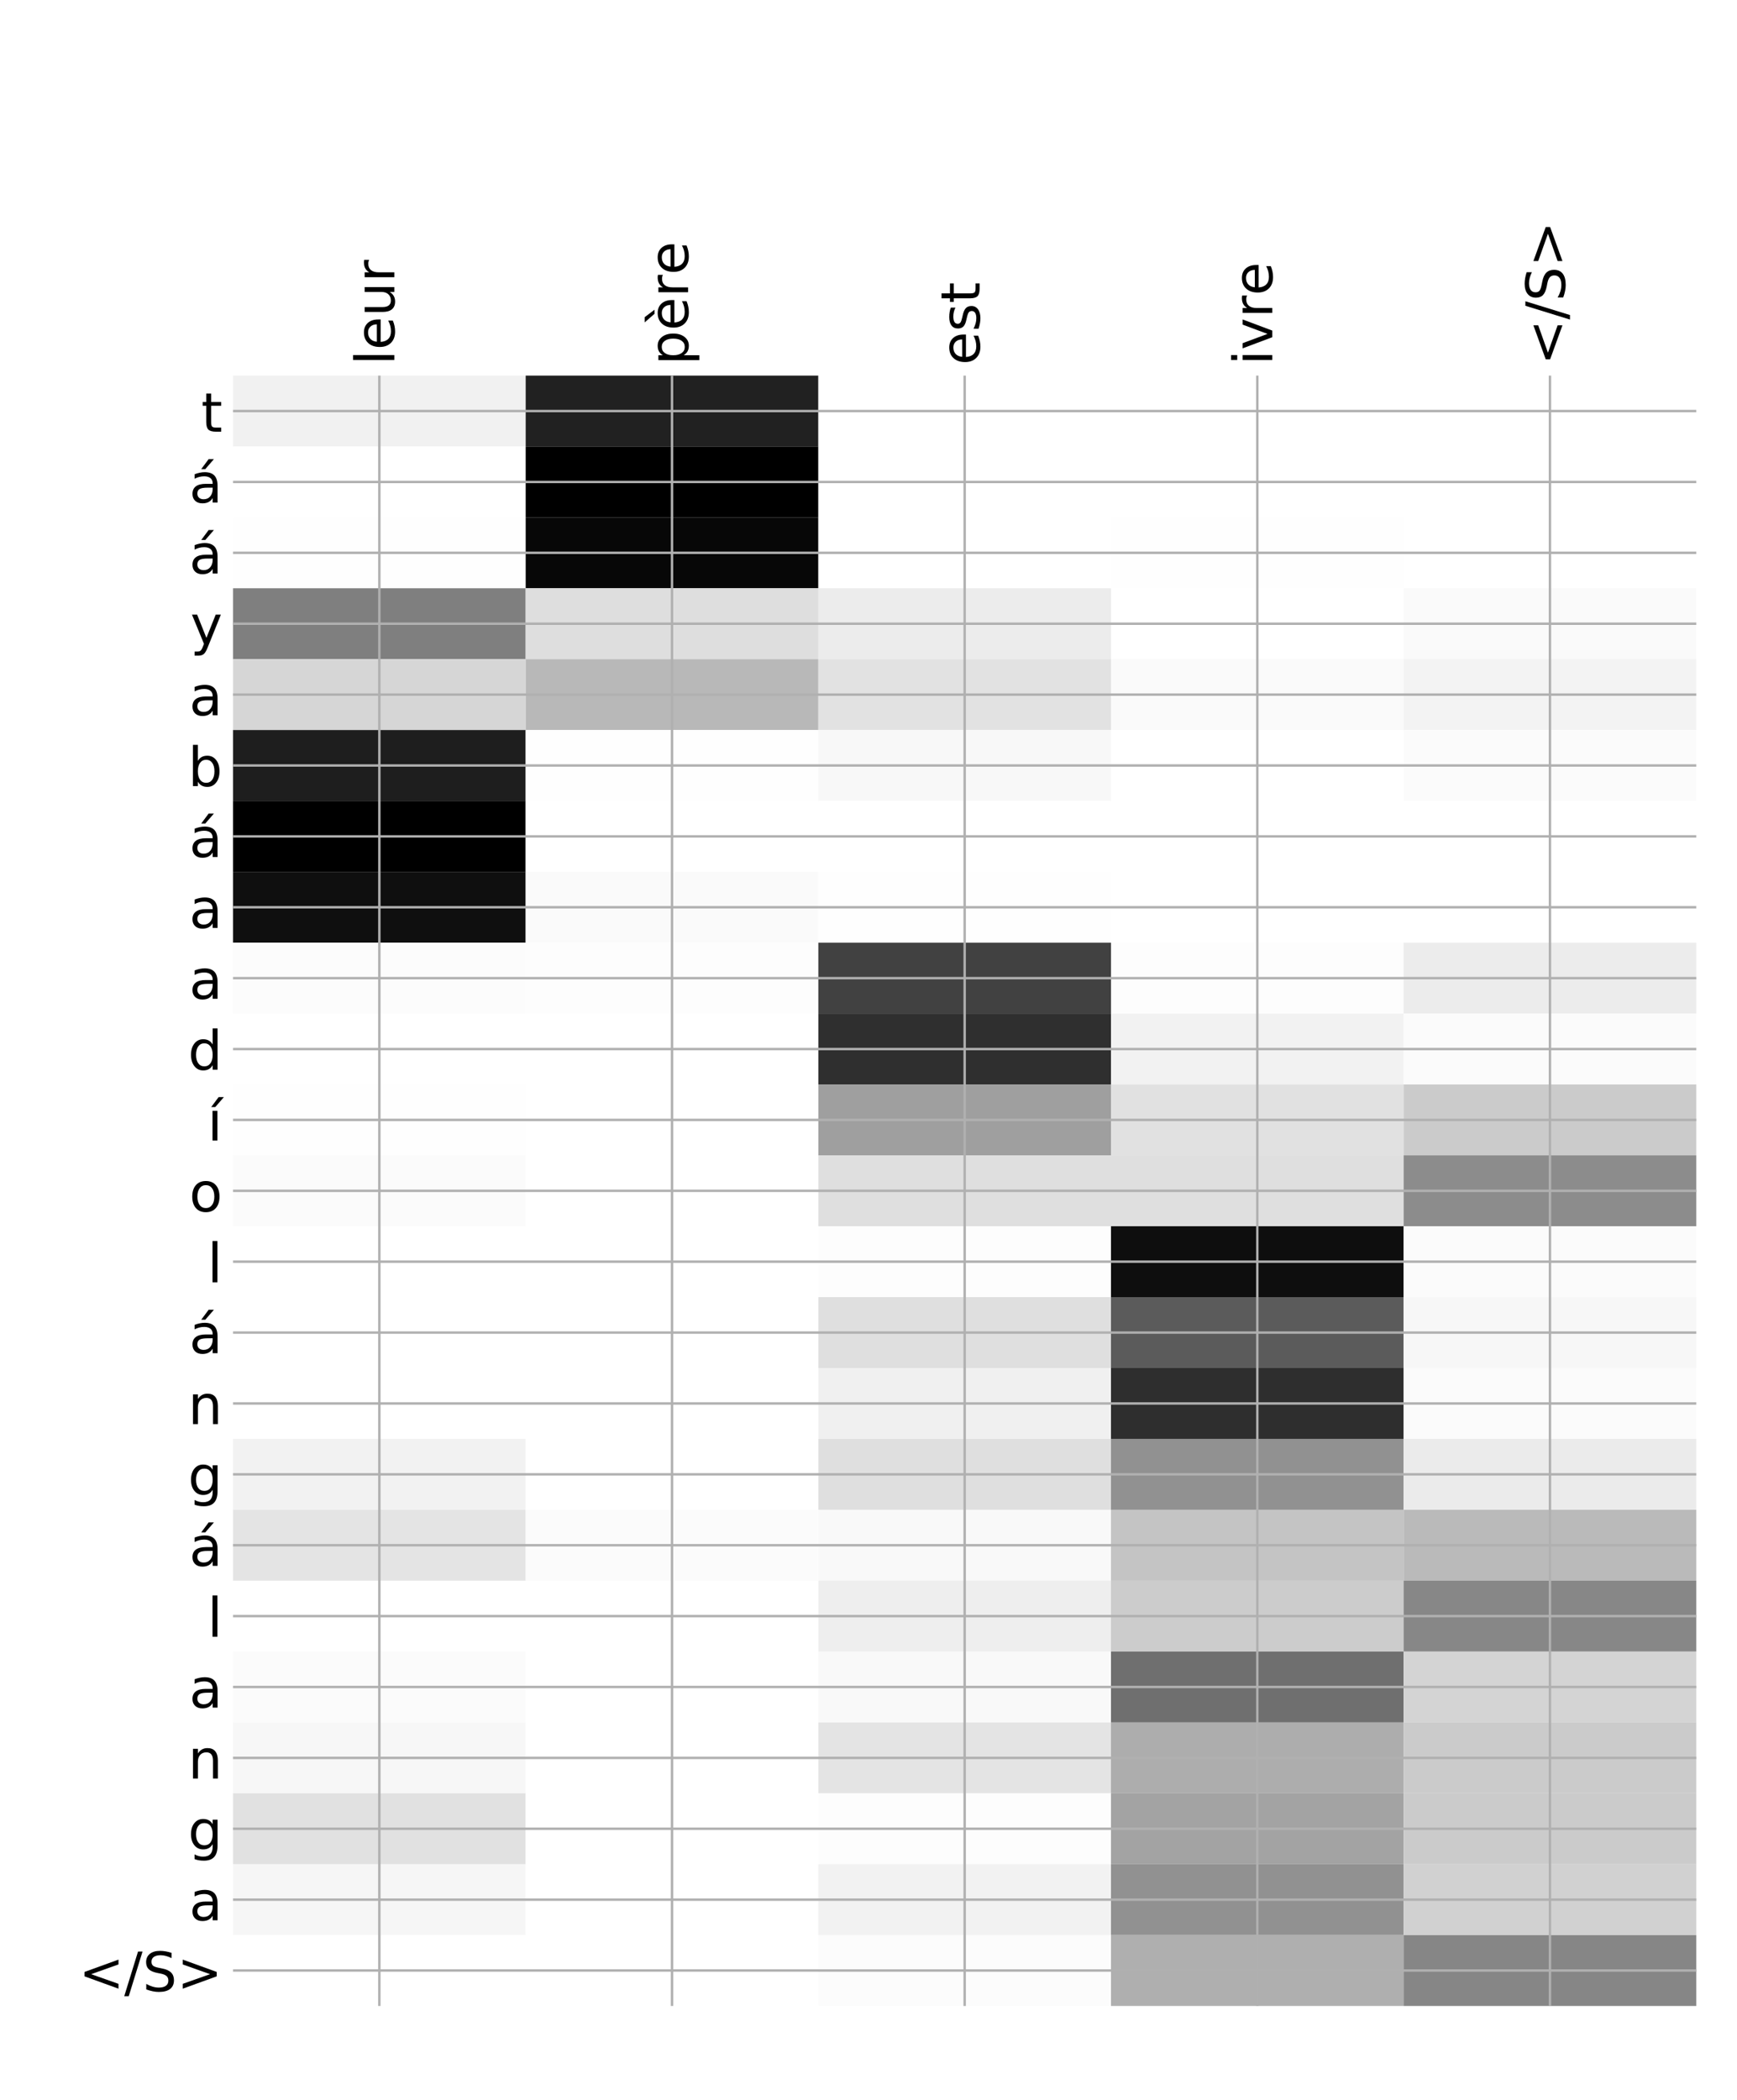 <?xml version="1.0" encoding="utf-8" standalone="no"?>
<!DOCTYPE svg PUBLIC "-//W3C//DTD SVG 1.1//EN"
  "http://www.w3.org/Graphics/SVG/1.1/DTD/svg11.dtd">
<!-- Created with matplotlib (http://matplotlib.org/) -->
<svg height="696pt" version="1.1" viewBox="0 0 576 696" width="576pt" xmlns="http://www.w3.org/2000/svg" xmlns:xlink="http://www.w3.org/1999/xlink">
 <defs>
  <style type="text/css">
*{stroke-linecap:butt;stroke-linejoin:round;}
  </style>
 </defs>
 <g id="figure_1">
  <g id="patch_1">
   <path d="M 0 696 
L 576 696 
L 576 0 
L 0 0 
z
" style="fill:#ffffff;"/>
  </g>
  <g id="axes_1">
   <g id="PolyCollection_1">
    <path clip-path="url(#pf5c83911ea)" d="M 77.275 124.499 
L 77.275 147.993 
L 174.32 147.993 
L 174.32 124.499 
L 77.275 124.499 
z
" style="fill:#f1f1f1;"/>
    <path clip-path="url(#pf5c83911ea)" d="M 174.32 124.499 
L 174.32 147.993 
L 271.365 147.993 
L 271.365 124.499 
L 174.32 124.499 
z
" style="fill:#212121;"/>
    <path clip-path="url(#pf5c83911ea)" d="M 271.365 124.499 
L 271.365 147.993 
L 368.41 147.993 
L 368.41 124.499 
L 271.365 124.499 
z
" style="fill:#ffffff;"/>
    <path clip-path="url(#pf5c83911ea)" d="M 368.41 124.499 
L 368.41 147.993 
L 465.455 147.993 
L 465.455 124.499 
L 368.41 124.499 
z
" style="fill:#ffffff;"/>
    <path clip-path="url(#pf5c83911ea)" d="M 465.455 124.499 
L 465.455 147.993 
L 562.5 147.993 
L 562.5 124.499 
L 465.455 124.499 
z
" style="fill:#ffffff;"/>
    <path clip-path="url(#pf5c83911ea)" d="M 77.275 147.993 
L 77.275 171.488 
L 174.32 171.488 
L 174.32 147.993 
L 77.275 147.993 
z
" style="fill:#ffffff;"/>
    <path clip-path="url(#pf5c83911ea)" d="M 174.32 147.993 
L 174.32 171.488 
L 271.365 171.488 
L 271.365 147.993 
L 174.32 147.993 
z
"/>
    <path clip-path="url(#pf5c83911ea)" d="M 271.365 147.993 
L 271.365 171.488 
L 368.41 171.488 
L 368.41 147.993 
L 271.365 147.993 
z
" style="fill:#ffffff;"/>
    <path clip-path="url(#pf5c83911ea)" d="M 368.41 147.993 
L 368.41 171.488 
L 465.455 171.488 
L 465.455 147.993 
L 368.41 147.993 
z
" style="fill:#ffffff;"/>
    <path clip-path="url(#pf5c83911ea)" d="M 465.455 147.993 
L 465.455 171.488 
L 562.5 171.488 
L 562.5 147.993 
L 465.455 147.993 
z
" style="fill:#ffffff;"/>
    <path clip-path="url(#pf5c83911ea)" d="M 77.275 171.488 
L 77.275 194.983 
L 174.32 194.983 
L 174.32 171.488 
L 77.275 171.488 
z
" style="fill:#fefefe;"/>
    <path clip-path="url(#pf5c83911ea)" d="M 174.32 171.488 
L 174.32 194.983 
L 271.365 194.983 
L 271.365 171.488 
L 174.32 171.488 
z
" style="fill:#070707;"/>
    <path clip-path="url(#pf5c83911ea)" d="M 271.365 171.488 
L 271.365 194.983 
L 368.41 194.983 
L 368.41 171.488 
L 271.365 171.488 
z
" style="fill:#ffffff;"/>
    <path clip-path="url(#pf5c83911ea)" d="M 368.41 171.488 
L 368.41 194.983 
L 465.455 194.983 
L 465.455 171.488 
L 368.41 171.488 
z
" style="fill:#fefefe;"/>
    <path clip-path="url(#pf5c83911ea)" d="M 465.455 171.488 
L 465.455 194.983 
L 562.5 194.983 
L 562.5 171.488 
L 465.455 171.488 
z
" style="fill:#ffffff;"/>
    <path clip-path="url(#pf5c83911ea)" d="M 77.275 194.983 
L 77.275 218.477 
L 174.32 218.477 
L 174.32 194.983 
L 77.275 194.983 
z
" style="fill:#7f7f7f;"/>
    <path clip-path="url(#pf5c83911ea)" d="M 174.32 194.983 
L 174.32 218.477 
L 271.365 218.477 
L 271.365 194.983 
L 174.32 194.983 
z
" style="fill:#dedede;"/>
    <path clip-path="url(#pf5c83911ea)" d="M 271.365 194.983 
L 271.365 218.477 
L 368.41 218.477 
L 368.41 194.983 
L 271.365 194.983 
z
" style="fill:#ececec;"/>
    <path clip-path="url(#pf5c83911ea)" d="M 368.41 194.983 
L 368.41 218.477 
L 465.455 218.477 
L 465.455 194.983 
L 368.41 194.983 
z
" style="fill:#ffffff;"/>
    <path clip-path="url(#pf5c83911ea)" d="M 465.455 194.983 
L 465.455 218.477 
L 562.5 218.477 
L 562.5 194.983 
L 465.455 194.983 
z
" style="fill:#fafafa;"/>
    <path clip-path="url(#pf5c83911ea)" d="M 77.275 218.477 
L 77.275 241.972 
L 174.32 241.972 
L 174.32 218.477 
L 77.275 218.477 
z
" style="fill:#d6d6d6;"/>
    <path clip-path="url(#pf5c83911ea)" d="M 174.32 218.477 
L 174.32 241.972 
L 271.365 241.972 
L 271.365 218.477 
L 174.32 218.477 
z
" style="fill:#b8b8b8;"/>
    <path clip-path="url(#pf5c83911ea)" d="M 271.365 218.477 
L 271.365 241.972 
L 368.41 241.972 
L 368.41 218.477 
L 271.365 218.477 
z
" style="fill:#e2e2e2;"/>
    <path clip-path="url(#pf5c83911ea)" d="M 368.41 218.477 
L 368.41 241.972 
L 465.455 241.972 
L 465.455 218.477 
L 368.41 218.477 
z
" style="fill:#fafafa;"/>
    <path clip-path="url(#pf5c83911ea)" d="M 465.455 218.477 
L 465.455 241.972 
L 562.5 241.972 
L 562.5 218.477 
L 465.455 218.477 
z
" style="fill:#f3f3f3;"/>
    <path clip-path="url(#pf5c83911ea)" d="M 77.275 241.972 
L 77.275 265.466 
L 174.32 265.466 
L 174.32 241.972 
L 77.275 241.972 
z
" style="fill:#1e1e1e;"/>
    <path clip-path="url(#pf5c83911ea)" d="M 174.32 241.972 
L 174.32 265.466 
L 271.365 265.466 
L 271.365 241.972 
L 174.32 241.972 
z
" style="fill:#fefefe;"/>
    <path clip-path="url(#pf5c83911ea)" d="M 271.365 241.972 
L 271.365 265.466 
L 368.41 265.466 
L 368.41 241.972 
L 271.365 241.972 
z
" style="fill:#f8f8f8;"/>
    <path clip-path="url(#pf5c83911ea)" d="M 368.41 241.972 
L 368.41 265.466 
L 465.455 265.466 
L 465.455 241.972 
L 368.41 241.972 
z
" style="fill:#ffffff;"/>
    <path clip-path="url(#pf5c83911ea)" d="M 465.455 241.972 
L 465.455 265.466 
L 562.5 265.466 
L 562.5 241.972 
L 465.455 241.972 
z
" style="fill:#fbfbfb;"/>
    <path clip-path="url(#pf5c83911ea)" d="M 77.275 265.466 
L 77.275 288.961 
L 174.32 288.961 
L 174.32 265.466 
L 77.275 265.466 
z
"/>
    <path clip-path="url(#pf5c83911ea)" d="M 174.32 265.466 
L 174.32 288.961 
L 271.365 288.961 
L 271.365 265.466 
L 174.32 265.466 
z
" style="fill:#ffffff;"/>
    <path clip-path="url(#pf5c83911ea)" d="M 271.365 265.466 
L 271.365 288.961 
L 368.41 288.961 
L 368.41 265.466 
L 271.365 265.466 
z
" style="fill:#ffffff;"/>
    <path clip-path="url(#pf5c83911ea)" d="M 368.41 265.466 
L 368.41 288.961 
L 465.455 288.961 
L 465.455 265.466 
L 368.41 265.466 
z
" style="fill:#ffffff;"/>
    <path clip-path="url(#pf5c83911ea)" d="M 465.455 265.466 
L 465.455 288.961 
L 562.5 288.961 
L 562.5 265.466 
L 465.455 265.466 
z
" style="fill:#ffffff;"/>
    <path clip-path="url(#pf5c83911ea)" d="M 77.275 288.961 
L 77.275 312.456 
L 174.32 312.456 
L 174.32 288.961 
L 77.275 288.961 
z
" style="fill:#0f0f0f;"/>
    <path clip-path="url(#pf5c83911ea)" d="M 174.32 288.961 
L 174.32 312.456 
L 271.365 312.456 
L 271.365 288.961 
L 174.32 288.961 
z
" style="fill:#fafafa;"/>
    <path clip-path="url(#pf5c83911ea)" d="M 271.365 288.961 
L 271.365 312.456 
L 368.41 312.456 
L 368.41 288.961 
L 271.365 288.961 
z
" style="fill:#fefefe;"/>
    <path clip-path="url(#pf5c83911ea)" d="M 368.41 288.961 
L 368.41 312.456 
L 465.455 312.456 
L 465.455 288.961 
L 368.41 288.961 
z
" style="fill:#ffffff;"/>
    <path clip-path="url(#pf5c83911ea)" d="M 465.455 288.961 
L 465.455 312.456 
L 562.5 312.456 
L 562.5 288.961 
L 465.455 288.961 
z
" style="fill:#ffffff;"/>
    <path clip-path="url(#pf5c83911ea)" d="M 77.275 312.456 
L 77.275 335.95 
L 174.32 335.95 
L 174.32 312.456 
L 77.275 312.456 
z
" style="fill:#fcfcfc;"/>
    <path clip-path="url(#pf5c83911ea)" d="M 174.32 312.456 
L 174.32 335.95 
L 271.365 335.95 
L 271.365 312.456 
L 174.32 312.456 
z
" style="fill:#fdfdfd;"/>
    <path clip-path="url(#pf5c83911ea)" d="M 271.365 312.456 
L 271.365 335.95 
L 368.41 335.95 
L 368.41 312.456 
L 271.365 312.456 
z
" style="fill:#414141;"/>
    <path clip-path="url(#pf5c83911ea)" d="M 368.41 312.456 
L 368.41 335.95 
L 465.455 335.95 
L 465.455 312.456 
L 368.41 312.456 
z
" style="fill:#fdfdfd;"/>
    <path clip-path="url(#pf5c83911ea)" d="M 465.455 312.456 
L 465.455 335.95 
L 562.5 335.95 
L 562.5 312.456 
L 465.455 312.456 
z
" style="fill:#ececec;"/>
    <path clip-path="url(#pf5c83911ea)" d="M 77.275 335.95 
L 77.275 359.445 
L 174.32 359.445 
L 174.32 335.95 
L 77.275 335.95 
z
" style="fill:#ffffff;"/>
    <path clip-path="url(#pf5c83911ea)" d="M 174.32 335.95 
L 174.32 359.445 
L 271.365 359.445 
L 271.365 335.95 
L 174.32 335.95 
z
" style="fill:#ffffff;"/>
    <path clip-path="url(#pf5c83911ea)" d="M 271.365 335.95 
L 271.365 359.445 
L 368.41 359.445 
L 368.41 335.95 
L 271.365 335.95 
z
" style="fill:#2f2f2f;"/>
    <path clip-path="url(#pf5c83911ea)" d="M 368.41 335.95 
L 368.41 359.445 
L 465.455 359.445 
L 465.455 335.95 
L 368.41 335.95 
z
" style="fill:#f2f2f2;"/>
    <path clip-path="url(#pf5c83911ea)" d="M 465.455 335.95 
L 465.455 359.445 
L 562.5 359.445 
L 562.5 335.95 
L 465.455 335.95 
z
" style="fill:#fbfbfb;"/>
    <path clip-path="url(#pf5c83911ea)" d="M 77.275 359.445 
L 77.275 382.94 
L 174.32 382.94 
L 174.32 359.445 
L 77.275 359.445 
z
" style="fill:#fefefe;"/>
    <path clip-path="url(#pf5c83911ea)" d="M 174.32 359.445 
L 174.32 382.94 
L 271.365 382.94 
L 271.365 359.445 
L 174.32 359.445 
z
" style="fill:#ffffff;"/>
    <path clip-path="url(#pf5c83911ea)" d="M 271.365 359.445 
L 271.365 382.94 
L 368.41 382.94 
L 368.41 359.445 
L 271.365 359.445 
z
" style="fill:#9f9f9f;"/>
    <path clip-path="url(#pf5c83911ea)" d="M 368.41 359.445 
L 368.41 382.94 
L 465.455 382.94 
L 465.455 359.445 
L 368.41 359.445 
z
" style="fill:#e1e1e1;"/>
    <path clip-path="url(#pf5c83911ea)" d="M 465.455 359.445 
L 465.455 382.94 
L 562.5 382.94 
L 562.5 359.445 
L 465.455 359.445 
z
" style="fill:#cbcbcb;"/>
    <path clip-path="url(#pf5c83911ea)" d="M 77.275 382.94 
L 77.275 406.434 
L 174.32 406.434 
L 174.32 382.94 
L 77.275 382.94 
z
" style="fill:#fbfbfb;"/>
    <path clip-path="url(#pf5c83911ea)" d="M 174.32 382.94 
L 174.32 406.434 
L 271.365 406.434 
L 271.365 382.94 
L 174.32 382.94 
z
" style="fill:#ffffff;"/>
    <path clip-path="url(#pf5c83911ea)" d="M 271.365 382.94 
L 271.365 406.434 
L 368.41 406.434 
L 368.41 382.94 
L 271.365 382.94 
z
" style="fill:#dfdfdf;"/>
    <path clip-path="url(#pf5c83911ea)" d="M 368.41 382.94 
L 368.41 406.434 
L 465.455 406.434 
L 465.455 382.94 
L 368.41 382.94 
z
" style="fill:#dfdfdf;"/>
    <path clip-path="url(#pf5c83911ea)" d="M 465.455 382.94 
L 465.455 406.434 
L 562.5 406.434 
L 562.5 382.94 
L 465.455 382.94 
z
" style="fill:#8c8c8c;"/>
    <path clip-path="url(#pf5c83911ea)" d="M 77.275 406.434 
L 77.275 429.929 
L 174.32 429.929 
L 174.32 406.434 
L 77.275 406.434 
z
" style="fill:#ffffff;"/>
    <path clip-path="url(#pf5c83911ea)" d="M 174.32 406.434 
L 174.32 429.929 
L 271.365 429.929 
L 271.365 406.434 
L 174.32 406.434 
z
" style="fill:#ffffff;"/>
    <path clip-path="url(#pf5c83911ea)" d="M 271.365 406.434 
L 271.365 429.929 
L 368.41 429.929 
L 368.41 406.434 
L 271.365 406.434 
z
" style="fill:#fdfdfd;"/>
    <path clip-path="url(#pf5c83911ea)" d="M 368.41 406.434 
L 368.41 429.929 
L 465.455 429.929 
L 465.455 406.434 
L 368.41 406.434 
z
" style="fill:#0e0e0e;"/>
    <path clip-path="url(#pf5c83911ea)" d="M 465.455 406.434 
L 465.455 429.929 
L 562.5 429.929 
L 562.5 406.434 
L 465.455 406.434 
z
" style="fill:#fbfbfb;"/>
    <path clip-path="url(#pf5c83911ea)" d="M 77.275 429.929 
L 77.275 453.424 
L 174.32 453.424 
L 174.32 429.929 
L 77.275 429.929 
z
" style="fill:#ffffff;"/>
    <path clip-path="url(#pf5c83911ea)" d="M 174.32 429.929 
L 174.32 453.424 
L 271.365 453.424 
L 271.365 429.929 
L 174.32 429.929 
z
" style="fill:#ffffff;"/>
    <path clip-path="url(#pf5c83911ea)" d="M 271.365 429.929 
L 271.365 453.424 
L 368.41 453.424 
L 368.41 429.929 
L 271.365 429.929 
z
" style="fill:#dfdfdf;"/>
    <path clip-path="url(#pf5c83911ea)" d="M 368.41 429.929 
L 368.41 453.424 
L 465.455 453.424 
L 465.455 429.929 
L 368.41 429.929 
z
" style="fill:#5b5b5b;"/>
    <path clip-path="url(#pf5c83911ea)" d="M 465.455 429.929 
L 465.455 453.424 
L 562.5 453.424 
L 562.5 429.929 
L 465.455 429.929 
z
" style="fill:#f7f7f7;"/>
    <path clip-path="url(#pf5c83911ea)" d="M 77.275 453.424 
L 77.275 476.918 
L 174.32 476.918 
L 174.32 453.424 
L 77.275 453.424 
z
" style="fill:#ffffff;"/>
    <path clip-path="url(#pf5c83911ea)" d="M 174.32 453.424 
L 174.32 476.918 
L 271.365 476.918 
L 271.365 453.424 
L 174.32 453.424 
z
" style="fill:#ffffff;"/>
    <path clip-path="url(#pf5c83911ea)" d="M 271.365 453.424 
L 271.365 476.918 
L 368.41 476.918 
L 368.41 453.424 
L 271.365 453.424 
z
" style="fill:#f0f0f0;"/>
    <path clip-path="url(#pf5c83911ea)" d="M 368.41 453.424 
L 368.41 476.918 
L 465.455 476.918 
L 465.455 453.424 
L 368.41 453.424 
z
" style="fill:#2e2e2e;"/>
    <path clip-path="url(#pf5c83911ea)" d="M 465.455 453.424 
L 465.455 476.918 
L 562.5 476.918 
L 562.5 453.424 
L 465.455 453.424 
z
" style="fill:#fbfbfb;"/>
    <path clip-path="url(#pf5c83911ea)" d="M 77.275 476.918 
L 77.275 500.413 
L 174.32 500.413 
L 174.32 476.918 
L 77.275 476.918 
z
" style="fill:#f2f2f2;"/>
    <path clip-path="url(#pf5c83911ea)" d="M 174.32 476.918 
L 174.32 500.413 
L 271.365 500.413 
L 271.365 476.918 
L 174.32 476.918 
z
" style="fill:#ffffff;"/>
    <path clip-path="url(#pf5c83911ea)" d="M 271.365 476.918 
L 271.365 500.413 
L 368.41 500.413 
L 368.41 476.918 
L 271.365 476.918 
z
" style="fill:#dfdfdf;"/>
    <path clip-path="url(#pf5c83911ea)" d="M 368.41 476.918 
L 368.41 500.413 
L 465.455 500.413 
L 465.455 476.918 
L 368.41 476.918 
z
" style="fill:#919191;"/>
    <path clip-path="url(#pf5c83911ea)" d="M 465.455 476.918 
L 465.455 500.413 
L 562.5 500.413 
L 562.5 476.918 
L 465.455 476.918 
z
" style="fill:#ebebeb;"/>
    <path clip-path="url(#pf5c83911ea)" d="M 77.275 500.413 
L 77.275 523.908 
L 174.32 523.908 
L 174.32 500.413 
L 77.275 500.413 
z
" style="fill:#e4e4e4;"/>
    <path clip-path="url(#pf5c83911ea)" d="M 174.32 500.413 
L 174.32 523.908 
L 271.365 523.908 
L 271.365 500.413 
L 174.32 500.413 
z
" style="fill:#fbfbfb;"/>
    <path clip-path="url(#pf5c83911ea)" d="M 271.365 500.413 
L 271.365 523.908 
L 368.41 523.908 
L 368.41 500.413 
L 271.365 500.413 
z
" style="fill:#f9f9f9;"/>
    <path clip-path="url(#pf5c83911ea)" d="M 368.41 500.413 
L 368.41 523.908 
L 465.455 523.908 
L 465.455 500.413 
L 368.41 500.413 
z
" style="fill:#c4c4c4;"/>
    <path clip-path="url(#pf5c83911ea)" d="M 465.455 500.413 
L 465.455 523.908 
L 562.5 523.908 
L 562.5 500.413 
L 465.455 500.413 
z
" style="fill:#bababa;"/>
    <path clip-path="url(#pf5c83911ea)" d="M 77.275 523.908 
L 77.275 547.402 
L 174.32 547.402 
L 174.32 523.908 
L 77.275 523.908 
z
" style="fill:#ffffff;"/>
    <path clip-path="url(#pf5c83911ea)" d="M 174.32 523.908 
L 174.32 547.402 
L 271.365 547.402 
L 271.365 523.908 
L 174.32 523.908 
z
" style="fill:#ffffff;"/>
    <path clip-path="url(#pf5c83911ea)" d="M 271.365 523.908 
L 271.365 547.402 
L 368.41 547.402 
L 368.41 523.908 
L 271.365 523.908 
z
" style="fill:#eeeeee;"/>
    <path clip-path="url(#pf5c83911ea)" d="M 368.41 523.908 
L 368.41 547.402 
L 465.455 547.402 
L 465.455 523.908 
L 368.41 523.908 
z
" style="fill:#cccccc;"/>
    <path clip-path="url(#pf5c83911ea)" d="M 465.455 523.908 
L 465.455 547.402 
L 562.5 547.402 
L 562.5 523.908 
L 465.455 523.908 
z
" style="fill:#878787;"/>
    <path clip-path="url(#pf5c83911ea)" d="M 77.275 547.402 
L 77.275 570.897 
L 174.32 570.897 
L 174.32 547.402 
L 77.275 547.402 
z
" style="fill:#fbfbfb;"/>
    <path clip-path="url(#pf5c83911ea)" d="M 174.32 547.402 
L 174.32 570.897 
L 271.365 570.897 
L 271.365 547.402 
L 174.32 547.402 
z
" style="fill:#ffffff;"/>
    <path clip-path="url(#pf5c83911ea)" d="M 271.365 547.402 
L 271.365 570.897 
L 368.41 570.897 
L 368.41 547.402 
L 271.365 547.402 
z
" style="fill:#f9f9f9;"/>
    <path clip-path="url(#pf5c83911ea)" d="M 368.41 547.402 
L 368.41 570.897 
L 465.455 570.897 
L 465.455 547.402 
L 368.41 547.402 
z
" style="fill:#6f6f6f;"/>
    <path clip-path="url(#pf5c83911ea)" d="M 465.455 547.402 
L 465.455 570.897 
L 562.5 570.897 
L 562.5 547.402 
L 465.455 547.402 
z
" style="fill:#d4d4d4;"/>
    <path clip-path="url(#pf5c83911ea)" d="M 77.275 570.897 
L 77.275 594.392 
L 174.32 594.392 
L 174.32 570.897 
L 77.275 570.897 
z
" style="fill:#f7f7f7;"/>
    <path clip-path="url(#pf5c83911ea)" d="M 174.32 570.897 
L 174.32 594.392 
L 271.365 594.392 
L 271.365 570.897 
L 174.32 570.897 
z
" style="fill:#ffffff;"/>
    <path clip-path="url(#pf5c83911ea)" d="M 271.365 570.897 
L 271.365 594.392 
L 368.41 594.392 
L 368.41 570.897 
L 271.365 570.897 
z
" style="fill:#e4e4e4;"/>
    <path clip-path="url(#pf5c83911ea)" d="M 368.41 570.897 
L 368.41 594.392 
L 465.455 594.392 
L 465.455 570.897 
L 368.41 570.897 
z
" style="fill:#adadad;"/>
    <path clip-path="url(#pf5c83911ea)" d="M 465.455 570.897 
L 465.455 594.392 
L 562.5 594.392 
L 562.5 570.897 
L 465.455 570.897 
z
" style="fill:#cbcbcb;"/>
    <path clip-path="url(#pf5c83911ea)" d="M 77.275 594.392 
L 77.275 617.886 
L 174.32 617.886 
L 174.32 594.392 
L 77.275 594.392 
z
" style="fill:#e1e1e1;"/>
    <path clip-path="url(#pf5c83911ea)" d="M 174.32 594.392 
L 174.32 617.886 
L 271.365 617.886 
L 271.365 594.392 
L 174.32 594.392 
z
" style="fill:#ffffff;"/>
    <path clip-path="url(#pf5c83911ea)" d="M 271.365 594.392 
L 271.365 617.886 
L 368.41 617.886 
L 368.41 594.392 
L 271.365 594.392 
z
" style="fill:#fdfdfd;"/>
    <path clip-path="url(#pf5c83911ea)" d="M 368.41 594.392 
L 368.41 617.886 
L 465.455 617.886 
L 465.455 594.392 
L 368.41 594.392 
z
" style="fill:#a3a3a3;"/>
    <path clip-path="url(#pf5c83911ea)" d="M 465.455 594.392 
L 465.455 617.886 
L 562.5 617.886 
L 562.5 594.392 
L 465.455 594.392 
z
" style="fill:#cbcbcb;"/>
    <path clip-path="url(#pf5c83911ea)" d="M 77.275 617.886 
L 77.275 641.381 
L 174.32 641.381 
L 174.32 617.886 
L 77.275 617.886 
z
" style="fill:#f6f6f6;"/>
    <path clip-path="url(#pf5c83911ea)" d="M 174.32 617.886 
L 174.32 641.381 
L 271.365 641.381 
L 271.365 617.886 
L 174.32 617.886 
z
" style="fill:#ffffff;"/>
    <path clip-path="url(#pf5c83911ea)" d="M 271.365 617.886 
L 271.365 641.381 
L 368.41 641.381 
L 368.41 617.886 
L 271.365 617.886 
z
" style="fill:#f2f2f2;"/>
    <path clip-path="url(#pf5c83911ea)" d="M 368.41 617.886 
L 368.41 641.381 
L 465.455 641.381 
L 465.455 617.886 
L 368.41 617.886 
z
" style="fill:#919191;"/>
    <path clip-path="url(#pf5c83911ea)" d="M 465.455 617.886 
L 465.455 641.381 
L 562.5 641.381 
L 562.5 617.886 
L 465.455 617.886 
z
" style="fill:#d1d1d1;"/>
    <path clip-path="url(#pf5c83911ea)" d="M 77.275 641.381 
L 77.275 664.875 
L 174.32 664.875 
L 174.32 641.381 
L 77.275 641.381 
z
" style="fill:#ffffff;"/>
    <path clip-path="url(#pf5c83911ea)" d="M 174.32 641.381 
L 174.32 664.875 
L 271.365 664.875 
L 271.365 641.381 
L 174.32 641.381 
z
" style="fill:#ffffff;"/>
    <path clip-path="url(#pf5c83911ea)" d="M 271.365 641.381 
L 271.365 664.875 
L 368.41 664.875 
L 368.41 641.381 
L 271.365 641.381 
z
" style="fill:#fcfcfc;"/>
    <path clip-path="url(#pf5c83911ea)" d="M 368.41 641.381 
L 368.41 664.875 
L 465.455 664.875 
L 465.455 641.381 
L 368.41 641.381 
z
" style="fill:#afafaf;"/>
    <path clip-path="url(#pf5c83911ea)" d="M 465.455 641.381 
L 465.455 664.875 
L 562.5 664.875 
L 562.5 641.381 
L 465.455 641.381 
z
" style="fill:#868686;"/>
   </g>
   <g id="matplotlib.axis_1">
    <g id="xtick_1">
     <g id="line2d_1">
      <path clip-path="url(#pf5c83911ea)" d="M 125.797 664.875 
L 125.797 124.499 
" style="fill:none;stroke:#b0b0b0;stroke-linecap:square;stroke-width:0.8;"/>
     </g>
     <g id="line2d_2"/>
     <g id="text_1">
      <!-- leur -->
      <defs>
       <path d="M 9.422 75.984 
L 18.406 75.984 
L 18.406 0 
L 9.422 0 
z
" id="DejaVuSans-6c"/>
       <path d="M 56.203 29.594 
L 56.203 25.203 
L 14.891 25.203 
Q 15.484 15.922 20.484 11.062 
Q 25.484 6.203 34.422 6.203 
Q 39.594 6.203 44.453 7.469 
Q 49.312 8.734 54.109 11.281 
L 54.109 2.781 
Q 49.266 0.734 44.188 -0.344 
Q 39.109 -1.422 33.891 -1.422 
Q 20.797 -1.422 13.156 6.188 
Q 5.516 13.812 5.516 26.812 
Q 5.516 40.234 12.766 48.109 
Q 20.016 56 32.328 56 
Q 43.359 56 49.781 48.891 
Q 56.203 41.797 56.203 29.594 
z
M 47.219 32.234 
Q 47.125 39.594 43.094 43.984 
Q 39.062 48.391 32.422 48.391 
Q 24.906 48.391 20.391 44.141 
Q 15.875 39.891 15.188 32.172 
z
" id="DejaVuSans-65"/>
       <path d="M 8.5 21.578 
L 8.5 54.688 
L 17.484 54.688 
L 17.484 21.922 
Q 17.484 14.156 20.5 10.266 
Q 23.531 6.391 29.594 6.391 
Q 36.859 6.391 41.078 11.031 
Q 45.312 15.672 45.312 23.688 
L 45.312 54.688 
L 54.297 54.688 
L 54.297 0 
L 45.312 0 
L 45.312 8.406 
Q 42.047 3.422 37.719 1 
Q 33.406 -1.422 27.688 -1.422 
Q 18.266 -1.422 13.375 4.438 
Q 8.5 10.297 8.5 21.578 
z
M 31.109 56 
z
" id="DejaVuSans-75"/>
       <path d="M 41.109 46.297 
Q 39.594 47.172 37.812 47.578 
Q 36.031 48 33.891 48 
Q 26.266 48 22.188 43.047 
Q 18.109 38.094 18.109 28.812 
L 18.109 0 
L 9.078 0 
L 9.078 54.688 
L 18.109 54.688 
L 18.109 46.188 
Q 20.953 51.172 25.484 53.578 
Q 30.031 56 36.531 56 
Q 37.453 56 38.578 55.875 
Q 39.703 55.766 41.062 55.516 
z
" id="DejaVuSans-72"/>
      </defs>
      <g transform="translate(130.764 120.999)rotate(-90)scale(0.18 -0.18)">
       <use xlink:href="#DejaVuSans-6c"/>
       <use x="27.783" xlink:href="#DejaVuSans-65"/>
       <use x="89.307" xlink:href="#DejaVuSans-75"/>
       <use x="152.686" xlink:href="#DejaVuSans-72"/>
      </g>
     </g>
    </g>
    <g id="xtick_2">
     <g id="line2d_3">
      <path clip-path="url(#pf5c83911ea)" d="M 222.843 664.875 
L 222.843 124.499 
" style="fill:none;stroke:#b0b0b0;stroke-linecap:square;stroke-width:0.8;"/>
     </g>
     <g id="line2d_4"/>
     <g id="text_2">
      <!-- père -->
      <defs>
       <path d="M 18.109 8.203 
L 18.109 -20.797 
L 9.078 -20.797 
L 9.078 54.688 
L 18.109 54.688 
L 18.109 46.391 
Q 20.953 51.266 25.266 53.625 
Q 29.594 56 35.594 56 
Q 45.562 56 51.781 48.094 
Q 58.016 40.188 58.016 27.297 
Q 58.016 14.406 51.781 6.484 
Q 45.562 -1.422 35.594 -1.422 
Q 29.594 -1.422 25.266 0.953 
Q 20.953 3.328 18.109 8.203 
z
M 48.688 27.297 
Q 48.688 37.203 44.609 42.844 
Q 40.531 48.484 33.406 48.484 
Q 26.266 48.484 22.188 42.844 
Q 18.109 37.203 18.109 27.297 
Q 18.109 17.391 22.188 11.75 
Q 26.266 6.109 33.406 6.109 
Q 40.531 6.109 44.609 11.75 
Q 48.688 17.391 48.688 27.297 
z
" id="DejaVuSans-70"/>
       <path d="M 56.203 29.594 
L 56.203 25.203 
L 14.891 25.203 
Q 15.484 15.922 20.484 11.062 
Q 25.484 6.203 34.422 6.203 
Q 39.594 6.203 44.453 7.469 
Q 49.312 8.734 54.109 11.281 
L 54.109 2.781 
Q 49.266 0.734 44.188 -0.344 
Q 39.109 -1.422 33.891 -1.422 
Q 20.797 -1.422 13.156 6.188 
Q 5.516 13.812 5.516 26.812 
Q 5.516 40.234 12.766 48.109 
Q 20.016 56 32.328 56 
Q 43.359 56 49.781 48.891 
Q 56.203 41.797 56.203 29.594 
z
M 47.219 32.234 
Q 47.125 39.594 43.094 43.984 
Q 39.062 48.391 32.422 48.391 
Q 24.906 48.391 20.391 44.141 
Q 15.875 39.891 15.188 32.172 
z
M 24.672 79.984 
L 38.438 61.719 
L 30.969 61.719 
L 15.047 79.984 
z
" id="DejaVuSans-e8"/>
      </defs>
      <g transform="translate(228.169 120.999)rotate(-90)scale(0.18 -0.18)">
       <use xlink:href="#DejaVuSans-70"/>
       <use x="63.477" xlink:href="#DejaVuSans-e8"/>
       <use x="125" xlink:href="#DejaVuSans-72"/>
       <use x="166.082" xlink:href="#DejaVuSans-65"/>
      </g>
     </g>
    </g>
    <g id="xtick_3">
     <g id="line2d_5">
      <path clip-path="url(#pf5c83911ea)" d="M 319.887 664.875 
L 319.887 124.499 
" style="fill:none;stroke:#b0b0b0;stroke-linecap:square;stroke-width:0.8;"/>
     </g>
     <g id="line2d_6"/>
     <g id="text_3">
      <!-- est -->
      <defs>
       <path d="M 44.281 53.078 
L 44.281 44.578 
Q 40.484 46.531 36.375 47.5 
Q 32.281 48.484 27.875 48.484 
Q 21.188 48.484 17.844 46.438 
Q 14.5 44.391 14.5 40.281 
Q 14.5 37.156 16.891 35.375 
Q 19.281 33.594 26.516 31.984 
L 29.594 31.297 
Q 39.156 29.25 43.188 25.516 
Q 47.219 21.781 47.219 15.094 
Q 47.219 7.469 41.188 3.016 
Q 35.156 -1.422 24.609 -1.422 
Q 20.219 -1.422 15.453 -0.562 
Q 10.688 0.297 5.422 2 
L 5.422 11.281 
Q 10.406 8.688 15.234 7.391 
Q 20.062 6.109 24.812 6.109 
Q 31.156 6.109 34.562 8.281 
Q 37.984 10.453 37.984 14.406 
Q 37.984 18.062 35.516 20.016 
Q 33.062 21.969 24.703 23.781 
L 21.578 24.516 
Q 13.234 26.266 9.516 29.906 
Q 5.812 33.547 5.812 39.891 
Q 5.812 47.609 11.281 51.797 
Q 16.75 56 26.812 56 
Q 31.781 56 36.172 55.266 
Q 40.578 54.547 44.281 53.078 
z
" id="DejaVuSans-73"/>
       <path d="M 18.312 70.219 
L 18.312 54.688 
L 36.812 54.688 
L 36.812 47.703 
L 18.312 47.703 
L 18.312 18.016 
Q 18.312 11.328 20.141 9.422 
Q 21.969 7.516 27.594 7.516 
L 36.812 7.516 
L 36.812 0 
L 27.594 0 
Q 17.188 0 13.234 3.875 
Q 9.281 7.766 9.281 18.016 
L 9.281 47.703 
L 2.688 47.703 
L 2.688 54.688 
L 9.281 54.688 
L 9.281 70.219 
z
" id="DejaVuSans-74"/>
      </defs>
      <g transform="translate(324.854 120.999)rotate(-90)scale(0.18 -0.18)">
       <use xlink:href="#DejaVuSans-65"/>
       <use x="61.523" xlink:href="#DejaVuSans-73"/>
       <use x="113.623" xlink:href="#DejaVuSans-74"/>
      </g>
     </g>
    </g>
    <g id="xtick_4">
     <g id="line2d_7">
      <path clip-path="url(#pf5c83911ea)" d="M 416.933 664.875 
L 416.933 124.499 
" style="fill:none;stroke:#b0b0b0;stroke-linecap:square;stroke-width:0.8;"/>
     </g>
     <g id="line2d_8"/>
     <g id="text_4">
      <!-- ivre -->
      <defs>
       <path d="M 9.422 54.688 
L 18.406 54.688 
L 18.406 0 
L 9.422 0 
z
M 9.422 75.984 
L 18.406 75.984 
L 18.406 64.594 
L 9.422 64.594 
z
" id="DejaVuSans-69"/>
       <path d="M 2.984 54.688 
L 12.5 54.688 
L 29.594 8.797 
L 46.688 54.688 
L 56.203 54.688 
L 35.688 0 
L 23.484 0 
z
" id="DejaVuSans-76"/>
      </defs>
      <g transform="translate(421.899 120.999)rotate(-90)scale(0.18 -0.18)">
       <use xlink:href="#DejaVuSans-69"/>
       <use x="27.783" xlink:href="#DejaVuSans-76"/>
       <use x="86.963" xlink:href="#DejaVuSans-72"/>
       <use x="128.045" xlink:href="#DejaVuSans-65"/>
      </g>
     </g>
    </g>
    <g id="xtick_5">
     <g id="line2d_9">
      <path clip-path="url(#pf5c83911ea)" d="M 513.977 664.875 
L 513.977 124.499 
" style="fill:none;stroke:#b0b0b0;stroke-linecap:square;stroke-width:0.8;"/>
     </g>
     <g id="line2d_10"/>
     <g id="text_5">
      <!-- &lt;/S&gt; -->
      <defs>
       <path d="M 73.188 49.219 
L 22.797 31.297 
L 73.188 13.484 
L 73.188 4.594 
L 10.594 27.297 
L 10.594 35.406 
L 73.188 58.109 
z
" id="DejaVuSans-3c"/>
       <path d="M 25.391 72.906 
L 33.688 72.906 
L 8.297 -9.281 
L 0 -9.281 
z
" id="DejaVuSans-2f"/>
       <path d="M 53.516 70.516 
L 53.516 60.891 
Q 47.906 63.578 42.922 64.891 
Q 37.938 66.219 33.297 66.219 
Q 25.25 66.219 20.875 63.094 
Q 16.5 59.969 16.5 54.203 
Q 16.5 49.359 19.406 46.891 
Q 22.312 44.438 30.422 42.922 
L 36.375 41.703 
Q 47.406 39.594 52.656 34.297 
Q 57.906 29 57.906 20.125 
Q 57.906 9.516 50.797 4.047 
Q 43.703 -1.422 29.984 -1.422 
Q 24.812 -1.422 18.969 -0.25 
Q 13.141 0.922 6.891 3.219 
L 6.891 13.375 
Q 12.891 10.016 18.656 8.297 
Q 24.422 6.594 29.984 6.594 
Q 38.422 6.594 43.016 9.906 
Q 47.609 13.234 47.609 19.391 
Q 47.609 24.75 44.312 27.781 
Q 41.016 30.812 33.5 32.328 
L 27.484 33.5 
Q 16.453 35.688 11.516 40.375 
Q 6.594 45.062 6.594 53.422 
Q 6.594 63.094 13.406 68.656 
Q 20.219 74.219 32.172 74.219 
Q 37.312 74.219 42.625 73.281 
Q 47.953 72.359 53.516 70.516 
z
" id="DejaVuSans-53"/>
       <path d="M 10.594 49.219 
L 10.594 58.109 
L 73.188 35.406 
L 73.188 27.297 
L 10.594 4.594 
L 10.594 13.484 
L 60.891 31.297 
z
" id="DejaVuSans-3e"/>
      </defs>
      <g transform="translate(518.944 120.999)rotate(-90)scale(0.18 -0.18)">
       <use xlink:href="#DejaVuSans-3c"/>
       <use x="83.789" xlink:href="#DejaVuSans-2f"/>
       <use x="117.48" xlink:href="#DejaVuSans-53"/>
       <use x="180.957" xlink:href="#DejaVuSans-3e"/>
      </g>
     </g>
    </g>
   </g>
   <g id="matplotlib.axis_2">
    <g id="ytick_1">
     <g id="line2d_11">
      <path clip-path="url(#pf5c83911ea)" d="M 77.275 136.246 
L 562.5 136.246 
" style="fill:none;stroke:#b0b0b0;stroke-linecap:square;stroke-width:0.8;"/>
     </g>
     <g id="line2d_12"/>
     <g id="text_6">
      <!-- t -->
      <g transform="translate(66.718 143.085)scale(0.18 -0.18)">
       <use xlink:href="#DejaVuSans-74"/>
      </g>
     </g>
    </g>
    <g id="ytick_2">
     <g id="line2d_13">
      <path clip-path="url(#pf5c83911ea)" d="M 77.275 159.741 
L 562.5 159.741 
" style="fill:none;stroke:#b0b0b0;stroke-linecap:square;stroke-width:0.8;"/>
     </g>
     <g id="line2d_14"/>
     <g id="text_7">
      <!-- á -->
      <defs>
       <path d="M 34.281 27.484 
Q 23.391 27.484 19.188 25 
Q 14.984 22.516 14.984 16.5 
Q 14.984 11.719 18.141 8.906 
Q 21.297 6.109 26.703 6.109 
Q 34.188 6.109 38.703 11.406 
Q 43.219 16.703 43.219 25.484 
L 43.219 27.484 
z
M 52.203 31.203 
L 52.203 0 
L 43.219 0 
L 43.219 8.297 
Q 40.141 3.328 35.547 0.953 
Q 30.953 -1.422 24.312 -1.422 
Q 15.922 -1.422 10.953 3.297 
Q 6 8.016 6 15.922 
Q 6 25.141 12.172 29.828 
Q 18.359 34.516 30.609 34.516 
L 43.219 34.516 
L 43.219 35.406 
Q 43.219 41.609 39.141 45 
Q 35.062 48.391 27.688 48.391 
Q 23 48.391 18.547 47.266 
Q 14.109 46.141 10.016 43.891 
L 10.016 52.203 
Q 14.938 54.109 19.578 55.047 
Q 24.219 56 28.609 56 
Q 40.484 56 46.344 49.844 
Q 52.203 43.703 52.203 31.203 
z
M 35.781 79.984 
L 45.5 79.984 
L 29.594 61.625 
L 22.109 61.625 
z
" id="DejaVuSans-e1"/>
      </defs>
      <g transform="translate(62.744 166.579)scale(0.18 -0.18)">
       <use xlink:href="#DejaVuSans-e1"/>
      </g>
     </g>
    </g>
    <g id="ytick_3">
     <g id="line2d_15">
      <path clip-path="url(#pf5c83911ea)" d="M 77.275 183.235 
L 562.5 183.235 
" style="fill:none;stroke:#b0b0b0;stroke-linecap:square;stroke-width:0.8;"/>
     </g>
     <g id="line2d_16"/>
     <g id="text_8">
      <!-- á -->
      <g transform="translate(62.744 190.074)scale(0.18 -0.18)">
       <use xlink:href="#DejaVuSans-e1"/>
      </g>
     </g>
    </g>
    <g id="ytick_4">
     <g id="line2d_17">
      <path clip-path="url(#pf5c83911ea)" d="M 77.275 206.73 
L 562.5 206.73 
" style="fill:none;stroke:#b0b0b0;stroke-linecap:square;stroke-width:0.8;"/>
     </g>
     <g id="line2d_18"/>
     <g id="text_9">
      <!-- y -->
      <defs>
       <path d="M 32.172 -5.078 
Q 28.375 -14.844 24.75 -17.812 
Q 21.141 -20.797 15.094 -20.797 
L 7.906 -20.797 
L 7.906 -13.281 
L 13.188 -13.281 
Q 16.891 -13.281 18.938 -11.516 
Q 21 -9.766 23.484 -3.219 
L 25.094 0.875 
L 2.984 54.688 
L 12.5 54.688 
L 29.594 11.922 
L 46.688 54.688 
L 56.203 54.688 
z
" id="DejaVuSans-79"/>
      </defs>
      <g transform="translate(63.121 213.568)scale(0.18 -0.18)">
       <use xlink:href="#DejaVuSans-79"/>
      </g>
     </g>
    </g>
    <g id="ytick_5">
     <g id="line2d_19">
      <path clip-path="url(#pf5c83911ea)" d="M 77.275 230.225 
L 562.5 230.225 
" style="fill:none;stroke:#b0b0b0;stroke-linecap:square;stroke-width:0.8;"/>
     </g>
     <g id="line2d_20"/>
     <g id="text_10">
      <!-- a -->
      <defs>
       <path d="M 34.281 27.484 
Q 23.391 27.484 19.188 25 
Q 14.984 22.516 14.984 16.5 
Q 14.984 11.719 18.141 8.906 
Q 21.297 6.109 26.703 6.109 
Q 34.188 6.109 38.703 11.406 
Q 43.219 16.703 43.219 25.484 
L 43.219 27.484 
z
M 52.203 31.203 
L 52.203 0 
L 43.219 0 
L 43.219 8.297 
Q 40.141 3.328 35.547 0.953 
Q 30.953 -1.422 24.312 -1.422 
Q 15.922 -1.422 10.953 3.297 
Q 6 8.016 6 15.922 
Q 6 25.141 12.172 29.828 
Q 18.359 34.516 30.609 34.516 
L 43.219 34.516 
L 43.219 35.406 
Q 43.219 41.609 39.141 45 
Q 35.062 48.391 27.688 48.391 
Q 23 48.391 18.547 47.266 
Q 14.109 46.141 10.016 43.891 
L 10.016 52.203 
Q 14.938 54.109 19.578 55.047 
Q 24.219 56 28.609 56 
Q 40.484 56 46.344 49.844 
Q 52.203 43.703 52.203 31.203 
z
" id="DejaVuSans-61"/>
      </defs>
      <g transform="translate(62.744 237.063)scale(0.18 -0.18)">
       <use xlink:href="#DejaVuSans-61"/>
      </g>
     </g>
    </g>
    <g id="ytick_6">
     <g id="line2d_21">
      <path clip-path="url(#pf5c83911ea)" d="M 77.275 253.719 
L 562.5 253.719 
" style="fill:none;stroke:#b0b0b0;stroke-linecap:square;stroke-width:0.8;"/>
     </g>
     <g id="line2d_22"/>
     <g id="text_11">
      <!-- b -->
      <defs>
       <path d="M 48.688 27.297 
Q 48.688 37.203 44.609 42.844 
Q 40.531 48.484 33.406 48.484 
Q 26.266 48.484 22.188 42.844 
Q 18.109 37.203 18.109 27.297 
Q 18.109 17.391 22.188 11.75 
Q 26.266 6.109 33.406 6.109 
Q 40.531 6.109 44.609 11.75 
Q 48.688 17.391 48.688 27.297 
z
M 18.109 46.391 
Q 20.953 51.266 25.266 53.625 
Q 29.594 56 35.594 56 
Q 45.562 56 51.781 48.094 
Q 58.016 40.188 58.016 27.297 
Q 58.016 14.406 51.781 6.484 
Q 45.562 -1.422 35.594 -1.422 
Q 29.594 -1.422 25.266 0.953 
Q 20.953 3.328 18.109 8.203 
L 18.109 0 
L 9.078 0 
L 9.078 75.984 
L 18.109 75.984 
z
" id="DejaVuSans-62"/>
      </defs>
      <g transform="translate(62.348 260.558)scale(0.18 -0.18)">
       <use xlink:href="#DejaVuSans-62"/>
      </g>
     </g>
    </g>
    <g id="ytick_7">
     <g id="line2d_23">
      <path clip-path="url(#pf5c83911ea)" d="M 77.275 277.214 
L 562.5 277.214 
" style="fill:none;stroke:#b0b0b0;stroke-linecap:square;stroke-width:0.8;"/>
     </g>
     <g id="line2d_24"/>
     <g id="text_12">
      <!-- á -->
      <g transform="translate(62.744 284.052)scale(0.18 -0.18)">
       <use xlink:href="#DejaVuSans-e1"/>
      </g>
     </g>
    </g>
    <g id="ytick_8">
     <g id="line2d_25">
      <path clip-path="url(#pf5c83911ea)" d="M 77.275 300.708 
L 562.5 300.708 
" style="fill:none;stroke:#b0b0b0;stroke-linecap:square;stroke-width:0.8;"/>
     </g>
     <g id="line2d_26"/>
     <g id="text_13">
      <!-- a -->
      <g transform="translate(62.744 307.547)scale(0.18 -0.18)">
       <use xlink:href="#DejaVuSans-61"/>
      </g>
     </g>
    </g>
    <g id="ytick_9">
     <g id="line2d_27">
      <path clip-path="url(#pf5c83911ea)" d="M 77.275 324.203 
L 562.5 324.203 
" style="fill:none;stroke:#b0b0b0;stroke-linecap:square;stroke-width:0.8;"/>
     </g>
     <g id="line2d_28"/>
     <g id="text_14">
      <!-- a -->
      <g transform="translate(62.744 331.042)scale(0.18 -0.18)">
       <use xlink:href="#DejaVuSans-61"/>
      </g>
     </g>
    </g>
    <g id="ytick_10">
     <g id="line2d_29">
      <path clip-path="url(#pf5c83911ea)" d="M 77.275 347.698 
L 562.5 347.698 
" style="fill:none;stroke:#b0b0b0;stroke-linecap:square;stroke-width:0.8;"/>
     </g>
     <g id="line2d_30"/>
     <g id="text_15">
      <!-- d -->
      <defs>
       <path d="M 45.406 46.391 
L 45.406 75.984 
L 54.391 75.984 
L 54.391 0 
L 45.406 0 
L 45.406 8.203 
Q 42.578 3.328 38.25 0.953 
Q 33.938 -1.422 27.875 -1.422 
Q 17.969 -1.422 11.734 6.484 
Q 5.516 14.406 5.516 27.297 
Q 5.516 40.188 11.734 48.094 
Q 17.969 56 27.875 56 
Q 33.938 56 38.25 53.625 
Q 42.578 51.266 45.406 46.391 
z
M 14.797 27.297 
Q 14.797 17.391 18.875 11.75 
Q 22.953 6.109 30.078 6.109 
Q 37.203 6.109 41.297 11.75 
Q 45.406 17.391 45.406 27.297 
Q 45.406 37.203 41.297 42.844 
Q 37.203 48.484 30.078 48.484 
Q 22.953 48.484 18.875 42.844 
Q 14.797 37.203 14.797 27.297 
z
" id="DejaVuSans-64"/>
      </defs>
      <g transform="translate(62.348 354.536)scale(0.18 -0.18)">
       <use xlink:href="#DejaVuSans-64"/>
      </g>
     </g>
    </g>
    <g id="ytick_11">
     <g id="line2d_31">
      <path clip-path="url(#pf5c83911ea)" d="M 77.275 371.192 
L 562.5 371.192 
" style="fill:none;stroke:#b0b0b0;stroke-linecap:square;stroke-width:0.8;"/>
     </g>
     <g id="line2d_32"/>
     <g id="text_16">
      <!-- í -->
      <defs>
       <path d="M 20.656 79.984 
L 30.375 79.984 
L 14.469 61.625 
L 6.984 61.625 
z
M 9.422 54.688 
L 18.406 54.688 
L 18.406 0 
L 9.422 0 
z
M 13.922 56 
z
" id="DejaVuSans-ed"/>
      </defs>
      <g transform="translate(68.774 378.031)scale(0.18 -0.18)">
       <use xlink:href="#DejaVuSans-ed"/>
      </g>
     </g>
    </g>
    <g id="ytick_12">
     <g id="line2d_33">
      <path clip-path="url(#pf5c83911ea)" d="M 77.275 394.687 
L 562.5 394.687 
" style="fill:none;stroke:#b0b0b0;stroke-linecap:square;stroke-width:0.8;"/>
     </g>
     <g id="line2d_34"/>
     <g id="text_17">
      <!-- o -->
      <defs>
       <path d="M 30.609 48.391 
Q 23.391 48.391 19.188 42.75 
Q 14.984 37.109 14.984 27.297 
Q 14.984 17.484 19.156 11.844 
Q 23.344 6.203 30.609 6.203 
Q 37.797 6.203 41.984 11.859 
Q 46.188 17.531 46.188 27.297 
Q 46.188 37.016 41.984 42.703 
Q 37.797 48.391 30.609 48.391 
z
M 30.609 56 
Q 42.328 56 49.016 48.375 
Q 55.719 40.766 55.719 27.297 
Q 55.719 13.875 49.016 6.219 
Q 42.328 -1.422 30.609 -1.422 
Q 18.844 -1.422 12.172 6.219 
Q 5.516 13.875 5.516 27.297 
Q 5.516 40.766 12.172 48.375 
Q 18.844 56 30.609 56 
z
" id="DejaVuSans-6f"/>
      </defs>
      <g transform="translate(62.761 401.526)scale(0.18 -0.18)">
       <use xlink:href="#DejaVuSans-6f"/>
      </g>
     </g>
    </g>
    <g id="ytick_13">
     <g id="line2d_35">
      <path clip-path="url(#pf5c83911ea)" d="M 77.275 418.182 
L 562.5 418.182 
" style="fill:none;stroke:#b0b0b0;stroke-linecap:square;stroke-width:0.8;"/>
     </g>
     <g id="line2d_36"/>
     <g id="text_18">
      <!-- l -->
      <g transform="translate(68.774 425.02)scale(0.18 -0.18)">
       <use xlink:href="#DejaVuSans-6c"/>
      </g>
     </g>
    </g>
    <g id="ytick_14">
     <g id="line2d_37">
      <path clip-path="url(#pf5c83911ea)" d="M 77.275 441.676 
L 562.5 441.676 
" style="fill:none;stroke:#b0b0b0;stroke-linecap:square;stroke-width:0.8;"/>
     </g>
     <g id="line2d_38"/>
     <g id="text_19">
      <!-- á -->
      <g transform="translate(62.744 448.515)scale(0.18 -0.18)">
       <use xlink:href="#DejaVuSans-e1"/>
      </g>
     </g>
    </g>
    <g id="ytick_15">
     <g id="line2d_39">
      <path clip-path="url(#pf5c83911ea)" d="M 77.275 465.171 
L 562.5 465.171 
" style="fill:none;stroke:#b0b0b0;stroke-linecap:square;stroke-width:0.8;"/>
     </g>
     <g id="line2d_40"/>
     <g id="text_20">
      <!-- n -->
      <defs>
       <path d="M 54.891 33.016 
L 54.891 0 
L 45.906 0 
L 45.906 32.719 
Q 45.906 40.484 42.875 44.328 
Q 39.844 48.188 33.797 48.188 
Q 26.516 48.188 22.312 43.547 
Q 18.109 38.922 18.109 30.906 
L 18.109 0 
L 9.078 0 
L 9.078 54.688 
L 18.109 54.688 
L 18.109 46.188 
Q 21.344 51.125 25.703 53.562 
Q 30.078 56 35.797 56 
Q 45.219 56 50.047 50.172 
Q 54.891 44.344 54.891 33.016 
z
" id="DejaVuSans-6e"/>
      </defs>
      <g transform="translate(62.367 472.01)scale(0.18 -0.18)">
       <use xlink:href="#DejaVuSans-6e"/>
      </g>
     </g>
    </g>
    <g id="ytick_16">
     <g id="line2d_41">
      <path clip-path="url(#pf5c83911ea)" d="M 77.275 488.666 
L 562.5 488.666 
" style="fill:none;stroke:#b0b0b0;stroke-linecap:square;stroke-width:0.8;"/>
     </g>
     <g id="line2d_42"/>
     <g id="text_21">
      <!-- g -->
      <defs>
       <path d="M 45.406 27.984 
Q 45.406 37.75 41.375 43.109 
Q 37.359 48.484 30.078 48.484 
Q 22.859 48.484 18.828 43.109 
Q 14.797 37.75 14.797 27.984 
Q 14.797 18.266 18.828 12.891 
Q 22.859 7.516 30.078 7.516 
Q 37.359 7.516 41.375 12.891 
Q 45.406 18.266 45.406 27.984 
z
M 54.391 6.781 
Q 54.391 -7.172 48.188 -13.984 
Q 42 -20.797 29.203 -20.797 
Q 24.469 -20.797 20.266 -20.094 
Q 16.062 -19.391 12.109 -17.922 
L 12.109 -9.188 
Q 16.062 -11.328 19.922 -12.344 
Q 23.781 -13.375 27.781 -13.375 
Q 36.625 -13.375 41.016 -8.766 
Q 45.406 -4.156 45.406 5.172 
L 45.406 9.625 
Q 42.625 4.781 38.281 2.391 
Q 33.938 0 27.875 0 
Q 17.828 0 11.672 7.656 
Q 5.516 15.328 5.516 27.984 
Q 5.516 40.672 11.672 48.328 
Q 17.828 56 27.875 56 
Q 33.938 56 38.281 53.609 
Q 42.625 51.219 45.406 46.391 
L 45.406 54.688 
L 54.391 54.688 
z
" id="DejaVuSans-67"/>
      </defs>
      <g transform="translate(62.348 495.504)scale(0.18 -0.18)">
       <use xlink:href="#DejaVuSans-67"/>
      </g>
     </g>
    </g>
    <g id="ytick_17">
     <g id="line2d_43">
      <path clip-path="url(#pf5c83911ea)" d="M 77.275 512.16 
L 562.5 512.16 
" style="fill:none;stroke:#b0b0b0;stroke-linecap:square;stroke-width:0.8;"/>
     </g>
     <g id="line2d_44"/>
     <g id="text_22">
      <!-- á -->
      <g transform="translate(62.744 518.999)scale(0.18 -0.18)">
       <use xlink:href="#DejaVuSans-e1"/>
      </g>
     </g>
    </g>
    <g id="ytick_18">
     <g id="line2d_45">
      <path clip-path="url(#pf5c83911ea)" d="M 77.275 535.655 
L 562.5 535.655 
" style="fill:none;stroke:#b0b0b0;stroke-linecap:square;stroke-width:0.8;"/>
     </g>
     <g id="line2d_46"/>
     <g id="text_23">
      <!-- l -->
      <g transform="translate(68.774 542.493)scale(0.18 -0.18)">
       <use xlink:href="#DejaVuSans-6c"/>
      </g>
     </g>
    </g>
    <g id="ytick_19">
     <g id="line2d_47">
      <path clip-path="url(#pf5c83911ea)" d="M 77.275 559.15 
L 562.5 559.15 
" style="fill:none;stroke:#b0b0b0;stroke-linecap:square;stroke-width:0.8;"/>
     </g>
     <g id="line2d_48"/>
     <g id="text_24">
      <!-- a -->
      <g transform="translate(62.744 565.988)scale(0.18 -0.18)">
       <use xlink:href="#DejaVuSans-61"/>
      </g>
     </g>
    </g>
    <g id="ytick_20">
     <g id="line2d_49">
      <path clip-path="url(#pf5c83911ea)" d="M 77.275 582.644 
L 562.5 582.644 
" style="fill:none;stroke:#b0b0b0;stroke-linecap:square;stroke-width:0.8;"/>
     </g>
     <g id="line2d_50"/>
     <g id="text_25">
      <!-- n -->
      <g transform="translate(62.367 589.483)scale(0.18 -0.18)">
       <use xlink:href="#DejaVuSans-6e"/>
      </g>
     </g>
    </g>
    <g id="ytick_21">
     <g id="line2d_51">
      <path clip-path="url(#pf5c83911ea)" d="M 77.275 606.139 
L 562.5 606.139 
" style="fill:none;stroke:#b0b0b0;stroke-linecap:square;stroke-width:0.8;"/>
     </g>
     <g id="line2d_52"/>
     <g id="text_26">
      <!-- g -->
      <g transform="translate(62.348 612.977)scale(0.18 -0.18)">
       <use xlink:href="#DejaVuSans-67"/>
      </g>
     </g>
    </g>
    <g id="ytick_22">
     <g id="line2d_53">
      <path clip-path="url(#pf5c83911ea)" d="M 77.275 629.633 
L 562.5 629.633 
" style="fill:none;stroke:#b0b0b0;stroke-linecap:square;stroke-width:0.8;"/>
     </g>
     <g id="line2d_54"/>
     <g id="text_27">
      <!-- a -->
      <g transform="translate(62.744 636.472)scale(0.18 -0.18)">
       <use xlink:href="#DejaVuSans-61"/>
      </g>
     </g>
    </g>
    <g id="ytick_23">
     <g id="line2d_55">
      <path clip-path="url(#pf5c83911ea)" d="M 77.275 653.128 
L 562.5 653.128 
" style="fill:none;stroke:#b0b0b0;stroke-linecap:square;stroke-width:0.8;"/>
     </g>
     <g id="line2d_56"/>
     <g id="text_28">
      <!-- &lt;/S&gt; -->
      <g transform="translate(26.117 659.967)scale(0.18 -0.18)">
       <use xlink:href="#DejaVuSans-3c"/>
       <use x="83.789" xlink:href="#DejaVuSans-2f"/>
       <use x="117.48" xlink:href="#DejaVuSans-53"/>
       <use x="180.957" xlink:href="#DejaVuSans-3e"/>
      </g>
     </g>
    </g>
   </g>
  </g>
 </g>
 <defs>
  <clipPath id="pf5c83911ea">
   <rect height="540.377" width="485.225" x="77.275" y="124.499"/>
  </clipPath>
 </defs>
</svg>
